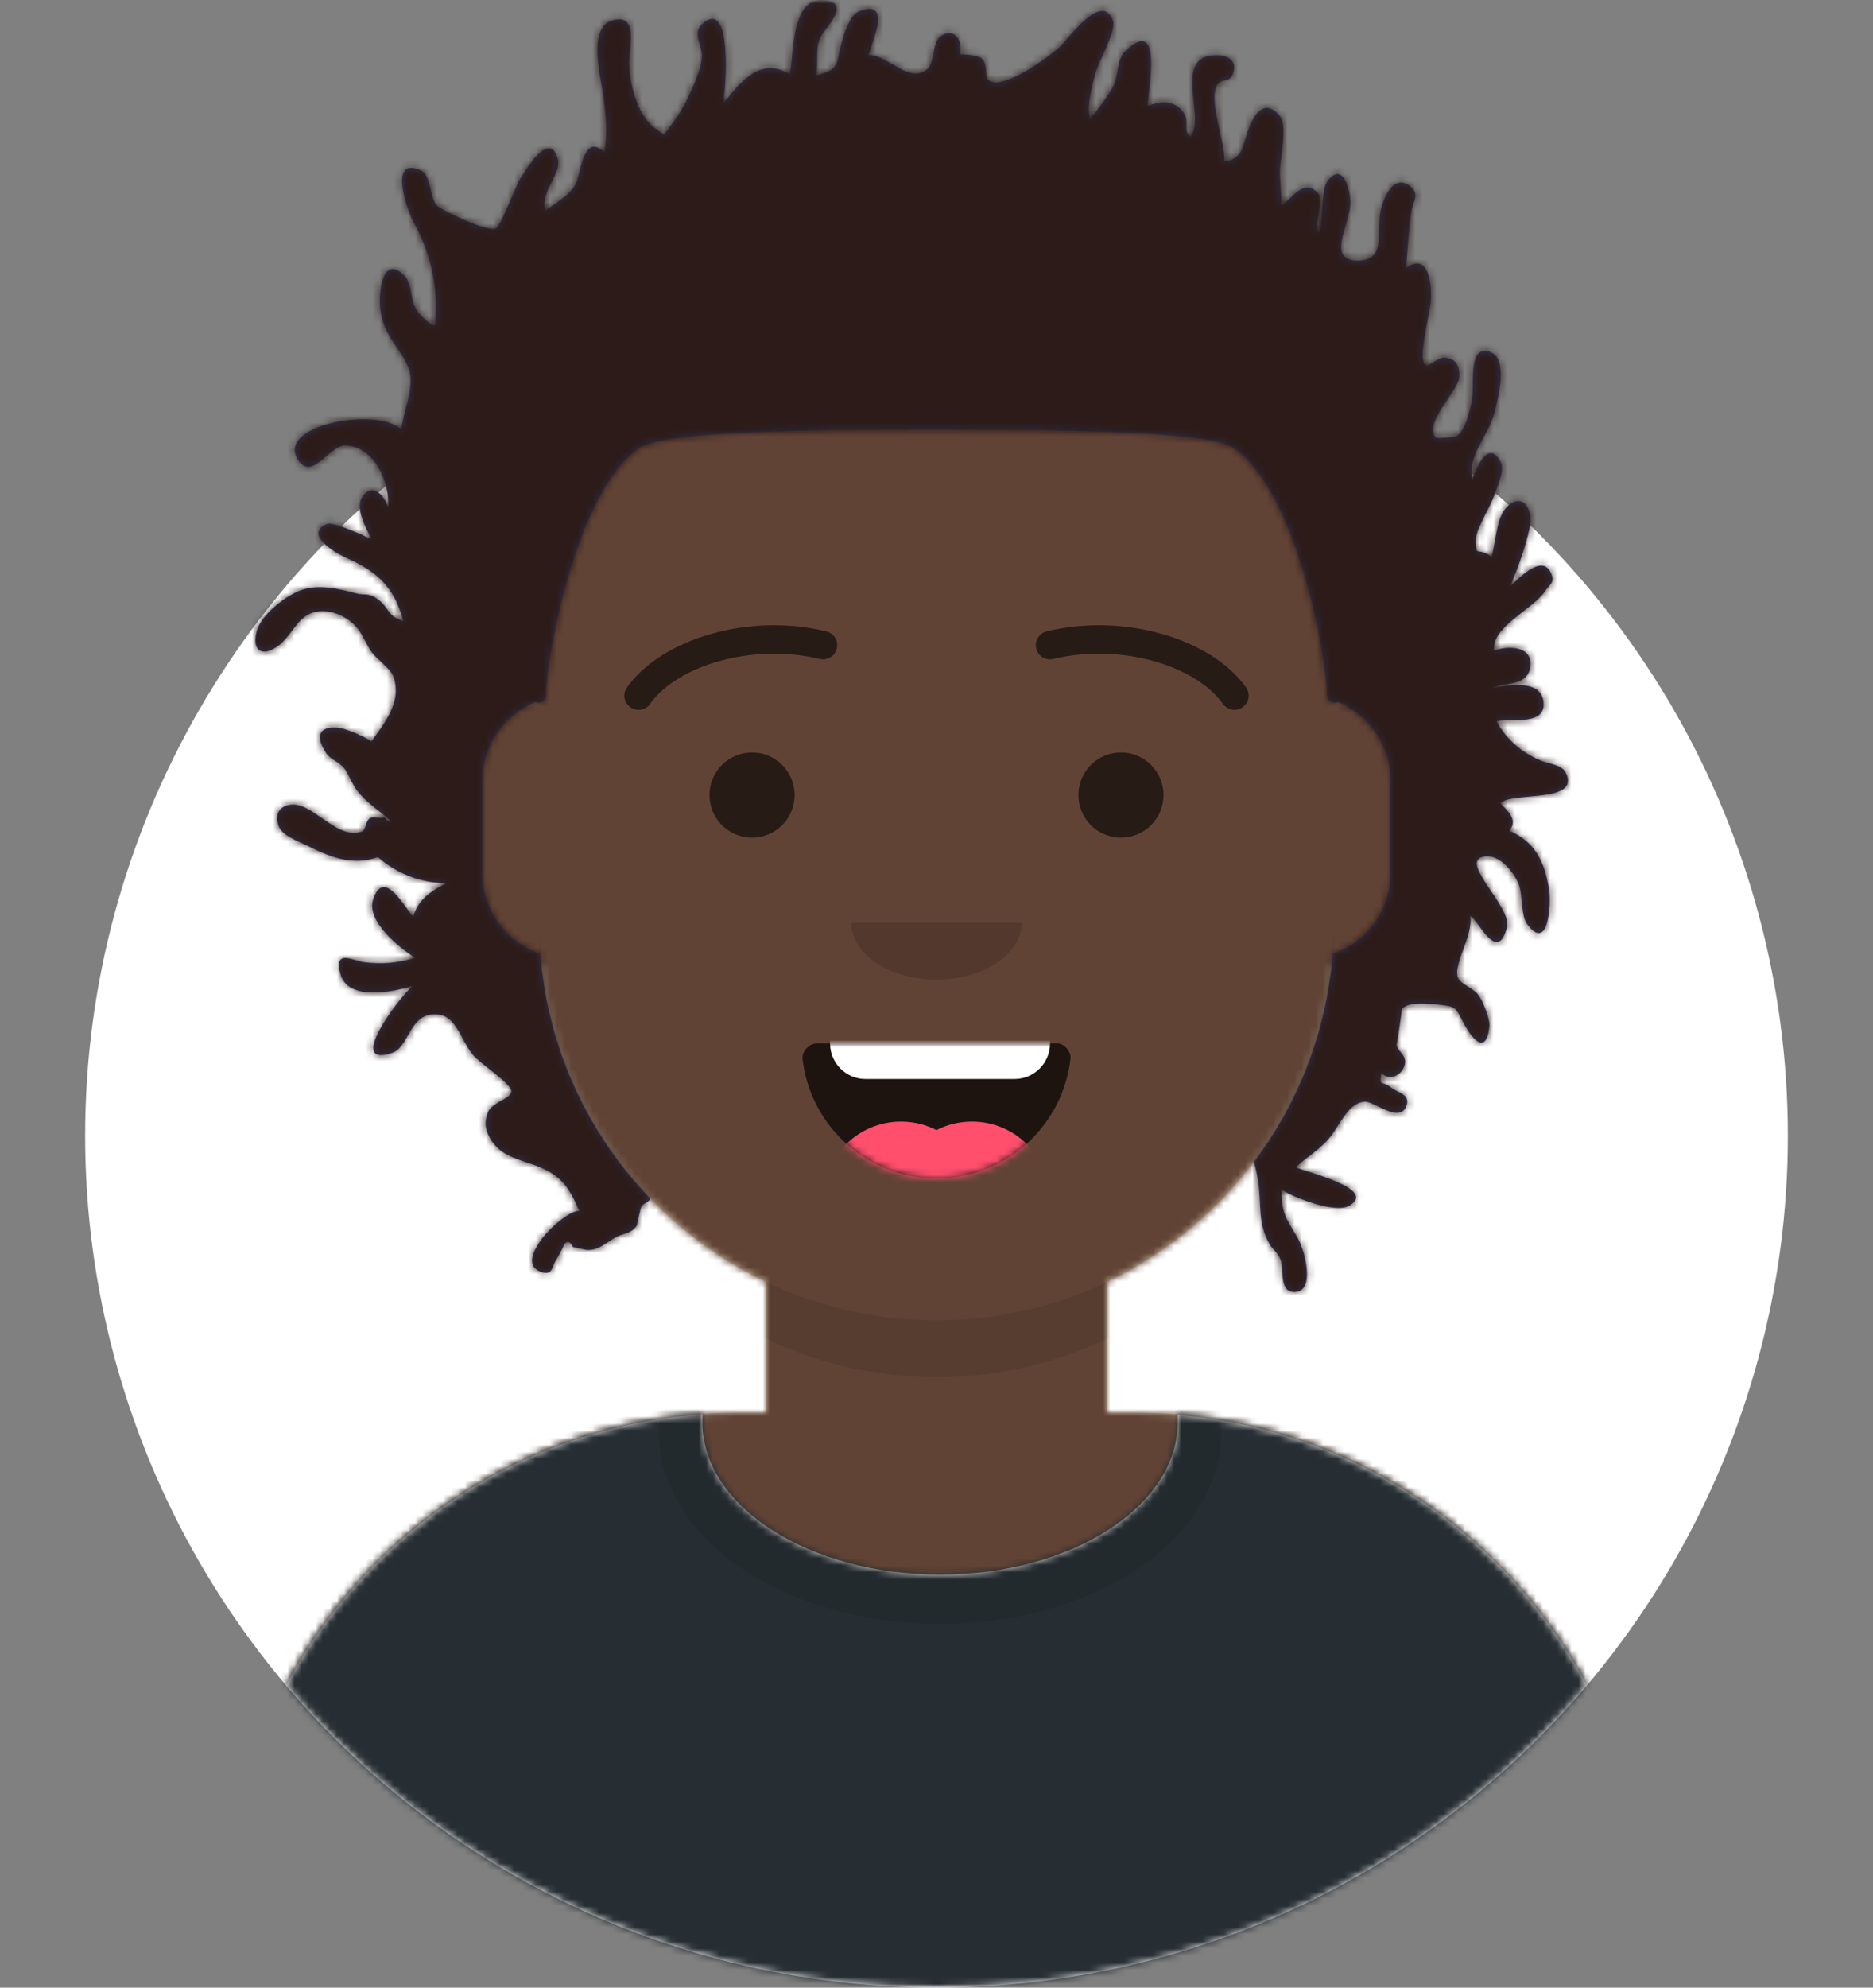 <svg xmlns="http://www.w3.org/2000/svg" xmlns:xlink="http://www.w3.org/1999/xlink" width="264px" height="280px" viewBox="0 0 264 280" version="1.1">
    <rect x="0" y="0" width="264" height="280" fill="#808080" stroke="none"/>
    <title id="circle_Title">Avataaar/Circle</title>
    <desc>Created with python_avatars</desc>
    <defs>
        <circle id="circle_path-1" cx="120" cy="120" r="120" />
        <path d="M-3.19744231e-14,160 L-3.19744231e-14,-1.42108547e-14 L264,-1.42108547e-14 L264,160 L252,160 C252,226.274 198.274,280 132,280 C65.726,280 12,226.274 12,160 L12,160 L-3.19744231e-14,160 Z" id="circle_path-3" />
        <path d="M100,0 C130.928,-5.68137151e-15 156,25.072 156,56 L156.001,62.166 C161.676,63.119 166,68.054 166,74 L166,88 C166,94.052 161.519,99.058 155.694,99.881 C153.628,119.686 141.238,136.422 124.001,144.61 L124,163 L128,163 C167.765,163 200,195.235 200,235 L200,244 L0,244 L0,235 C-4.86974701e-15,195.235 32.235,163 72,163 L76,163 L76,144.611 C58.763,136.422 46.372,119.687 44.305,99.881 C38.481,99.058 34,94.052 34,88 L34,74 C34,68.054 38.325,63.118 44,62.166 L44,56 C44,25.072 69.072,5.68137151e-15 100,0 Z" id="circle_path-5" />
        <path d="M83,36.348 C83,52.629 105.162,65.828 132.5,65.828 C159.838,65.828 182,52.629 182,36.348 C182,34.985 181.845,33.645 181.544,32.331 C210.784,41.488 232,68.792 232,101.052 L232,110 L32,110 L32,101.052 C32,68.397 53.739,40.82 83.534,32.002 C83.182,33.421 83,34.871 83,36.348 Z" id="circle_path-7" />
        <rect id="circle_path-9" x="0" y="0" width="264" height="280" />
        <path d="M74,0 C114.869,0 148,33.131 148,74 L148,84.148 L148,197.608 C135.525,187.237 119.491,181 102,181 L102,181 L98,181 L98,162.611 C115.531,154.283 128.048,137.115 129.791,116.867 C135.569,116.002 140,111.019 140,105 L140,105 L140,92 C140,87.354 137.359,83.324 133.497,81.33 C132.724,81.05 131.952,80.748 131.181,80.426 C130.795,80.32 130.401,80.233 130,80.166 L130,80.166 L130,79.917 C117.224,74.234 104.878,63.071 96.11,47.885 C93.175,42.801 90.831,37.595 89.066,32.397 C80.431,42.941 67.745,53.602 52.342,62.495 C42.778,68.017 33.147,72.291 24,75.266 L24,137.247 C29.602,148.318 38.773,157.278 50,162.611 L50,162.611 L50,181 L46,181 C38.327,181 30.935,182.2 24,184.423 L24,230 C24,244.106 13.569,255.776 0,257.716 L0,74 C0,33.131 33.131,0 74,0 Z" id="circle_path-11" />
    </defs>
    <g id="circle_Avataaar/Circle" stroke="none" stroke-width="1" fill="none" fill-rule="evenodd">
        <g id="circle_Circle" transform="translate(12, 40)">
            <mask id="circle_mask-2" fill="white">
                <use xlink:href="#circle_path-1" />
            </mask>
            <use id="circle_Background-Color" fill="#FFFFFF" xlink:href="#circle_path-1" />
            <g id="circle_Fabric-Color" mask="url(#circle_mask-2)" fill="">
                <rect id="circle_🖍Color" x="0" y="0" width="240" height="240" />
            </g>
        </g>
        <mask id="circle_mask-4" fill="white">
            <use xlink:href="#circle_path-3" />
        </mask>
        <g id="circle_Mask" />
        <g id="circle_Avataaar" mask="url(#circle_mask-4)">
            <g id="circle_Body" transform="translate(32, 36)">
                <mask id="circle_mask-6" fill="white">
                    <use xlink:href="#circle_path-5" />
                </mask>
                <use fill="#D0C6AC" xlink:href="#circle_path-5" />
                <g id="circle_Skin-Color" mask="url(#circle_mask-6)" fill="#614335">
                    <g transform="translate(-32, 0)" id="circle_Color">
                        <rect x="0" y="0" width="264" height="244" />
                    </g>
                </g>
                <path d="M44,94 C44,124.928 69.072,150 100,150 C130.928,150 156,124.928 156,94 L156,94 L156,102 C156,132.928 130.928,158 100,158 C69.072,158 44,132.928 44,102 Z" id="circle_Neck-Shadow" fill-opacity="0.1" fill="#000000" mask="url(#circle_mask-6)" />
            </g>
            <g id="circle_Clothing" transform="translate(0, 170)">
                
            <defs>
        <path d="M99,30.348 C99,42.211 113.998,51.828 132.5,51.828 C151.002,51.828 166,42.211 166,30.348 C166,29.995 165.987,29.644 165.96,29.295 C202.936,32.325 232,63.294 232,101.052 L232,110 L32,110 L32,101.052 C32,62.952 61.593,31.764 99.047,29.219 C99.015,29.595 99,29.97 99,30.348 Z" id="shirt_crew_neck_path-1" />
    </defs>
    <g id="shirt_crew_neck_Clothing/Shirt-Crew-Neck" stroke="none" stroke-width="1" fill="none" fill-rule="evenodd">
        <mask id="shirt_crew_neck_mask-2" fill="white">
            <use xlink:href="#shirt_crew_neck_path-1" />
        </mask>
        <use id="shirt_crew_neck_Clothes" fill="#E6E6E6" xlink:href="#shirt_crew_neck_path-1" />
        <g id="shirt_crew_neck_Fabric-Color" mask="url(#shirt_crew_neck_mask-2)" fill="#262E33">
            <rect id="shirt_crew_neck_🖍Color" x="0" y="0" width="264" height="110" />
        </g>
        <g id="shirt_crew_neck_Shadowy" opacity="0.6" mask="url(#shirt_crew_neck_mask-2)" fill="#000000" fill-opacity="0.16">
            <g transform="translate(92, 4)" id="shirt_crew_neck_Hola-👋🏼">
                <ellipse cx="40.5" cy="27.848" rx="39.635" ry="26.914" />
            </g>
        </g>
    </g>
</g>
            <g id="circle_Face" transform="translate(76, 82)" fill="#000000">
                <g id="circle_Mouth" transform="translate(2, 52)">    
                    
                <defs>
        <path d="M35.118,15.128 C36.176,24.62 44.226,32 54,32 C63.804,32 71.874,24.574 72.892,15.04 C72.974,14.273 72.117,13 71.043,13 C56.149,13 44.738,13 37.087,13 C36.007,13 35.012,14.178 35.118,15.128 Z" id="smile_path-1" />
    </defs>
    <g id="smile_Mouth/Smile" stroke="none" stroke-width="1" fill="none" fill-rule="evenodd">
        <mask id="smile_mask-2" fill="white">
            <use xlink:href="#smile_path-1" />
        </mask>
        <use id="smile_Mouth" fill-opacity="0.7" fill="#000000" xlink:href="#smile_path-1" />
        <path d="M44,2 L65,2 C67.761,2 70,4.239 70,7 L70,13 C70,15.761 67.761,18 65,18 L44,18 C41.239,18 39,15.761 39,13 L39,7 C39,4.239 41.239,2 44,2 Z" id="smile_Teeth" fill="#FFFFFF" mask="url(#smile_mask-2)" />
        <g id="smile_Tongue" mask="url(#smile_mask-2)" fill="#FF4F6D">
            <g transform="translate(38, 24)">
                <circle cx="11" cy="11" r="11" />
                <circle cx="21" cy="11" r="11" />
            </g>
        </g>
    </g>
</g>
                <g id="circle_Nose" transform="translate(28, 40)" fill-opacity="0.16">
                    
                <g id="default_Nose/Default" stroke="none" stroke-width="1" fill="none" fill-rule="evenodd" fill-opacity="0.16">
        <path d="M16,8 C16,12.418 21.373,16 28,16 L28,16 C34.627,16 40,12.418 40,8" id="default_Nose" fill="#000000" />
    </g>
</g>
                <g id="circle_Eyes" transform="translate(0, 8)">
                    
                <g id="default_Eyes/Default-😀" stroke="none" stroke-width="1" fill="none" fill-rule="evenodd" fill-opacity="0.6">
        <circle id="default_Eye" fill="#000000" cx="30" cy="22" r="6" />
        <circle id="default_Eye" fill="#000000" cx="82" cy="22" r="6" />
    </g>
</g>
                <g id="circle_Eyebrow" fill-opacity="0.6">
                    
                <g id="default_Eyebrow/Outline/Default" stroke="none" stroke-width="1" fill="none" fill-rule="evenodd" fill-opacity="0.6">
        <g id="default_I-Browse" transform="translate(12, 6)" fill="#000000" fill-rule="nonzero">
            <path d="M3.63,11.159 C7.545,5.65 18.278,2.561 27.523,4.831 C28.596,5.095 29.679,4.439 29.942,3.366 C30.206,2.293 29.55,1.21 28.477,0.947 C17.74,-1.69 5.312,1.887 0.37,8.841 C-0.27,9.742 -0.059,10.99 0.841,11.63 C1.742,12.27 2.99,12.059 3.63,11.159 Z" id="default_Eyebrow" />
            <path d="M61.63,11.159 C65.545,5.65 76.278,2.561 85.523,4.831 C86.596,5.095 87.679,4.439 87.942,3.366 C88.206,2.293 87.55,1.21 86.477,0.947 C75.74,-1.69 63.312,1.887 58.37,8.841 C57.73,9.742 57.941,10.99 58.841,11.63 C59.742,12.27 60.99,12.059 61.63,11.159 Z" id="default_Eyebrow" transform="translate(73, 6.039) scale(-1, 1) translate(-73, -6.039) " />
        </g>
    </g>
</g>
            </g>
            <g id="circle_Top">
                
            <defs>
        <path d="M56.683,168.772 L56.711,168.709 C56.417,169.539 55.639,169.398 55.347,170.073 C55.336,170.098 54.693,172.744 54.782,172.609 C54.011,173.777 53.01,173.689 51.987,174.195 C50.571,174.896 49.429,176.193 47.721,176.088 C47.384,176.067 45.897,175.648 45.773,175.678 C45.219,174.628 44.712,174.701 44.254,175.899 C43.98,176.414 43.706,176.928 43.433,177.444 C42.756,178.243 43.009,179.689 41.384,179.209 C37.022,177.921 44.14,170.681 46.641,170.561 C45.223,167.211 44.076,165.639 40.912,164.344 C38.68,163.431 35.858,163.073 34.32,160.74 C33.441,159.408 33.155,158.211 33.788,156.662 C34.332,155.33 36.89,154.786 37.081,153.834 C37.301,152.734 32.642,149.851 31.632,148.569 C29.605,146 29.253,142.493 25.75,142.923 C22.717,143.295 22.508,147.548 20.332,148.296 C13.634,150.601 21.234,140.573 23.098,138.949 L23.144,138.91 L23.09,138.927 C20.56,139.664 14.368,141.038 13.079,137.5 L13.01,137.291 C11.911,133.569 14.891,135.387 16.248,135.543 C18.848,135.843 20.97,135.691 23.525,134.936 C21.328,133.545 16.56,129.761 17.605,126.674 C19.13,122.184 22.049,127.906 23.238,129.136 C23.94,126.65 25.929,125.413 27.94,124.415 C24.425,124.381 21.063,123.178 18.266,120.74 C14.796,122.001 11.564,120.777 8.318,119.133 C7.152,118.544 4.82,117.778 4.282,116.366 C3.507,114.338 4.868,113.256 6.482,113.344 C9.441,113.504 12.769,118.433 16.068,117.119 C16.598,116.907 16.488,115.465 17.316,115.19 C17.826,115.021 18.529,115.332 18.933,115.176 C19.489,114.962 19.422,115.995 20.035,115.586 C18.372,114.086 16.65,113.127 15.257,111.264 C14.551,110.32 14.15,108.989 13.439,108.12 C12.801,107.342 11.582,106.982 11.003,106.126 C9.165,103.412 10.262,102.053 13.202,102.614 C13.835,102.734 16.893,103.938 17.312,104.492 C19.119,101.973 21.813,98.773 20.395,95.178 C20.002,94.183 18.141,92.864 17.438,91.924 C16.641,90.859 16.153,89.422 15.318,88.429 C14.199,87.099 12.447,86.172 10.678,86.103 C6.992,85.959 6.546,89.325 4.095,91.064 C2.035,92.527 0.434,91.795 1.191,88.921 C1.81,86.581 5.127,84.09 7.097,83.271 C9.766,82.162 12.845,82.978 15.207,83.589 C16.557,83.939 16.831,83.387 18.297,84.457 C19.894,85.622 19.482,86.743 21.85,87.5 C20.536,82.428 17.873,80.376 13.649,78.508 C12.413,77.961 7.673,75.224 11.112,73.81 C11.986,73.45 16.452,75.527 17.358,75.971 C16.619,74.409 15.087,71.721 15.984,70.148 C17.308,67.831 19.233,69.694 19.73,71.592 C19.998,68.041 17.846,62.971 13.763,62.745 C11.483,62.619 9.143,67.629 7.165,64.996 C3.366,59.951 18.132,57.194 21.561,60.494 C21.944,57.438 23.757,54.12 22.389,51.369 C20.902,48.386 19.112,47.223 18.611,43.635 C18.344,41.722 18.729,35.564 22.017,38.844 C23.14,39.966 22.749,42.341 23.825,43.831 C24.378,44.596 25.435,45.606 26.293,45.908 C26.86,40.86 25.763,35.688 23.344,31.404 C22.417,29.764 19.629,21.832 24.349,24.03 C25.887,24.747 25.442,27.894 26.664,29.019 C27.33,29.632 33.912,32.848 34.935,32.159 C35.665,31.668 37.681,26.189 38.3,25.226 C39.042,24.072 42.419,18.191 43.612,22.356 C44.248,24.579 41.043,26.942 41.843,29.736 C43.31,28.523 45.199,27.653 46.178,25.876 C46.776,24.793 47.211,18.441 50.195,21.491 C50.647,18.754 50.393,16.005 50.012,13.318 C49.659,10.839 47.801,3.861 51.308,2.865 C54.888,1.848 53.782,6.235 53.692,8.396 C53.572,11.297 54.724,16.048 57.148,17.921 C58.954,19.319 58.396,19.157 59.969,17.098 C61.222,15.461 62.147,13.495 62.943,11.574 C63.439,10.378 63.86,9.236 63.939,7.956 C64.026,6.544 62.596,4.715 63.888,3.478 C68.406,-0.842 67.3,13.296 66.853,14.715 L67.128,14.37 C69.562,11.304 72.28,8.007 76.333,10.463 C76.914,7.695 76.448,-0.493 81.188,0.023 C85.031,0.441 81.422,3.797 80.726,5.086 C79.877,6.659 80.334,8.846 80.077,10.607 C83.364,9.75 82.794,9.193 83.585,6.158 C83.896,4.968 84.78,2.106 86.026,1.617 C90.91,-0.301 87.839,6.006 87.425,7.761 C90.135,7.641 93.14,11.917 95.669,9.753 C97.031,8.589 96.101,5.401 98.25,4.751 C99.959,4.234 100.663,6.167 100.305,7.661 C100.878,7.608 102.885,7.8 103.355,8.209 C104.312,9.046 103.681,10.85 104.382,11.337 C106.403,12.742 112.701,8.106 114.283,6.697 C115.532,5.584 120.275,-1.302 121.855,2.865 C122.399,4.304 119.848,8.694 119.467,10.109 C118.92,12.145 118.138,14.708 118.648,16.775 C119.6,15.602 121.293,13.449 121.989,12.004 C122.708,10.511 122.33,8.389 123.682,7.118 C129.126,2.015 126.706,13.322 126.762,14.935 C128.507,14.213 130.457,14.078 131.68,15.673 C132.817,17.156 131.646,18.229 132.745,19.269 C135.152,16.912 129.922,7.492 136.714,7.778 C138.176,7.839 139.521,8.647 138.7,10.55 C138.2,11.708 137.074,10.974 136.521,12.009 C135.298,14.3 137.764,20.019 137.556,22.736 C140.092,22.48 140.176,20.62 140.789,18.736 C141.472,16.644 142.958,13.624 145.294,16.213 C146.663,17.731 145.315,22.36 145.408,24.56 C145.469,26.007 145.57,27.453 145.656,28.898 C146.967,28.232 148.695,24.959 150.756,27.206 C151.718,28.255 149.879,32.277 150.985,32.77 C151.482,31.281 151.173,26.846 152.069,25.587 C154.319,22.429 155.459,27.109 155.331,28.85 C155.102,31.988 151.881,36.824 156.546,36.718 C160.605,36.627 158.858,32.137 159.704,29.252 C160.195,27.576 161.39,24.719 163.546,26.084 C165.318,27.206 164.115,28.452 163.92,29.851 C163.55,32.506 163.413,35.045 163.186,37.742 C166.575,35.355 166.819,40.524 166.669,42.527 C166.529,44.405 164.603,51.172 166.082,51.494 C166.456,51.575 167.768,50.324 168.577,50.375 C170.198,50.479 170.861,51.573 170.638,53.304 C170.392,55.208 165.62,59.634 167.354,61.655 C167.481,61.805 170.126,61.573 170.302,61.462 C171.519,60.694 172.076,58.176 172.441,56.616 C172.919,54.573 171.725,48.276 175.118,49.617 C177.605,50.6 176.17,56.13 175.629,58.178 C174.74,61.552 171.737,64.198 172.526,67.609 C172.993,66.129 174.69,61.814 176.466,64.957 C177.191,66.243 175.979,68.674 175.523,70.003 C174.993,71.55 172.923,74.671 172.991,76.251 C173.096,78.688 173.2,76.905 175.238,78.442 C175.73,76.718 175.989,73.345 176.92,72.015 C178.356,69.968 180.163,70.057 180.709,72.583 C181.08,74.302 178.635,81.077 177.759,82.705 C178.871,81.701 182.245,77.972 183.551,80.615 C184.276,82.084 183.373,82.381 182.805,83.248 C181.123,85.818 175.17,88.29 175.591,91.648 C177.384,90.974 181.203,90.867 180.672,94.05 C180.211,96.817 176.93,95.975 175.238,96.992 C177.113,96.534 181.953,95.619 182.516,98.601 C183.23,102.395 177.792,101.137 175.951,101.597 C177.223,104.148 179.717,106.167 182.208,107.159 C183.194,107.552 185.137,107.742 185.675,108.814 C187.904,113.245 177.995,111.484 176.467,113.141 C177.397,114.147 179.037,115.427 177.742,117.034 C181.381,118.556 182.806,121.518 183.365,125.544 C183.618,127.375 183.244,134.319 180.208,130.116 C179.4,129.001 179.613,126.111 179.14,124.763 C178.502,122.944 176.179,119.993 173.89,120.719 C170.899,121.668 178.111,127.813 177.404,130.613 C176.063,135.941 173.299,129.432 172.206,129.014 C172.732,131.834 169.623,135.998 170.567,137.868 C170.962,138.652 172.852,139.288 173.479,140.295 C174.06,141.229 175.05,143.548 174.929,144.633 C174.42,149.17 172.104,145.707 171.222,143.992 C170.131,141.873 170.263,141.804 167.967,141.556 C166.462,141.392 163.414,141.041 162.554,142.176 C162.684,142.004 161.891,147.182 161.855,147.133 L161.859,147.24 C161.961,148.147 163.42,148.637 162.951,150.128 C162.496,151.572 160.792,152.308 159.707,151.143 C159.34,153.271 159.679,152.067 161.181,153.277 C161.994,153.932 164.073,154.203 163.108,156.054 C162.056,158.072 158.585,155.13 157.398,155.188 C155.255,155.292 154.109,157.896 152.849,159.689 C151.308,161.885 149.356,162.769 147.652,164.435 C148.428,164.952 159.522,167.44 155.09,169.888 C153.172,170.948 147.387,168.732 145.642,167.572 C145.563,171.165 146.5,171.844 148.025,174.616 C148.803,176.034 150.535,182 147.428,182 C145.247,182 146.012,178.82 145.479,177.405 C145.14,176.508 144.414,176.041 143.957,175.261 C142.192,172.261 142.863,169.495 142.312,166.168 C142.166,165.29 141.965,164.471 141.756,163.663 C147.993,155.386 151.986,145.321 152.832,134.375 C157.488,132.808 160.868,128.46 160.996,123.305 L161,123 L161,110 C161,104.965 157.899,100.654 153.502,98.873 C152.97,99.248 152.233,98.874 152,98.032 C152.463,96.526 148.704,70.178 139,63.156 C135.421,60.745 116.409,60.564 97.313,60.55 L96.733,60.55 C77.622,60.541 58.582,60.743 55,63.156 C45.296,70.178 41.537,96.526 42,98.032 C41.767,98.874 41.029,99.248 40.498,98.874 C36.19,100.618 33.126,104.791 33.004,109.695 L33,110 L33,123 C33,128.288 36.421,132.777 41.17,134.376 C42.2,147.719 47.907,159.751 56.655,168.836 L56.683,168.772 Z M23.16,138.897 L23.144,138.91 L23.232,138.885 C23.324,138.858 23.41,138.831 23.49,138.807 C23.499,138.675 23.376,138.719 23.16,138.897 Z" id="short_dreads_2_path-1" />
    </defs>
    <g id="short_dreads_2_Top/Short-Hair/Dreads-02" stroke="none" stroke-width="1" fill="none" fill-rule="evenodd" transform="translate(-1 0)">
        <g id="short_dreads_2_Hair" transform="translate(36, 0)">
            <mask id="short_dreads_2_mask-2" fill="white">
                <use xlink:href="#short_dreads_2_path-1" />
            </mask>
            <use id="short_dreads_2_Dreads" fill="#2E3257" xlink:href="#short_dreads_2_path-1" />
            <g id="short_dreads_2_Hair-Color" mask="url(#short_dreads_2_mask-2)" fill="#2C1B18">
                <g transform="translate(-35, 0)" id="short_dreads_2_Color">
                    <rect x="0" y="0" width="264" height="280" />
                </g>
            </g>
        </g>
        <g id="short_dreads_2_Facial-Hair" transform="translate(49, 72)" />
        <g id="short_dreads_2_Accessory" transform="translate(62, 85)" />
    </g>
</g>
        </g>
    </g>
</svg>